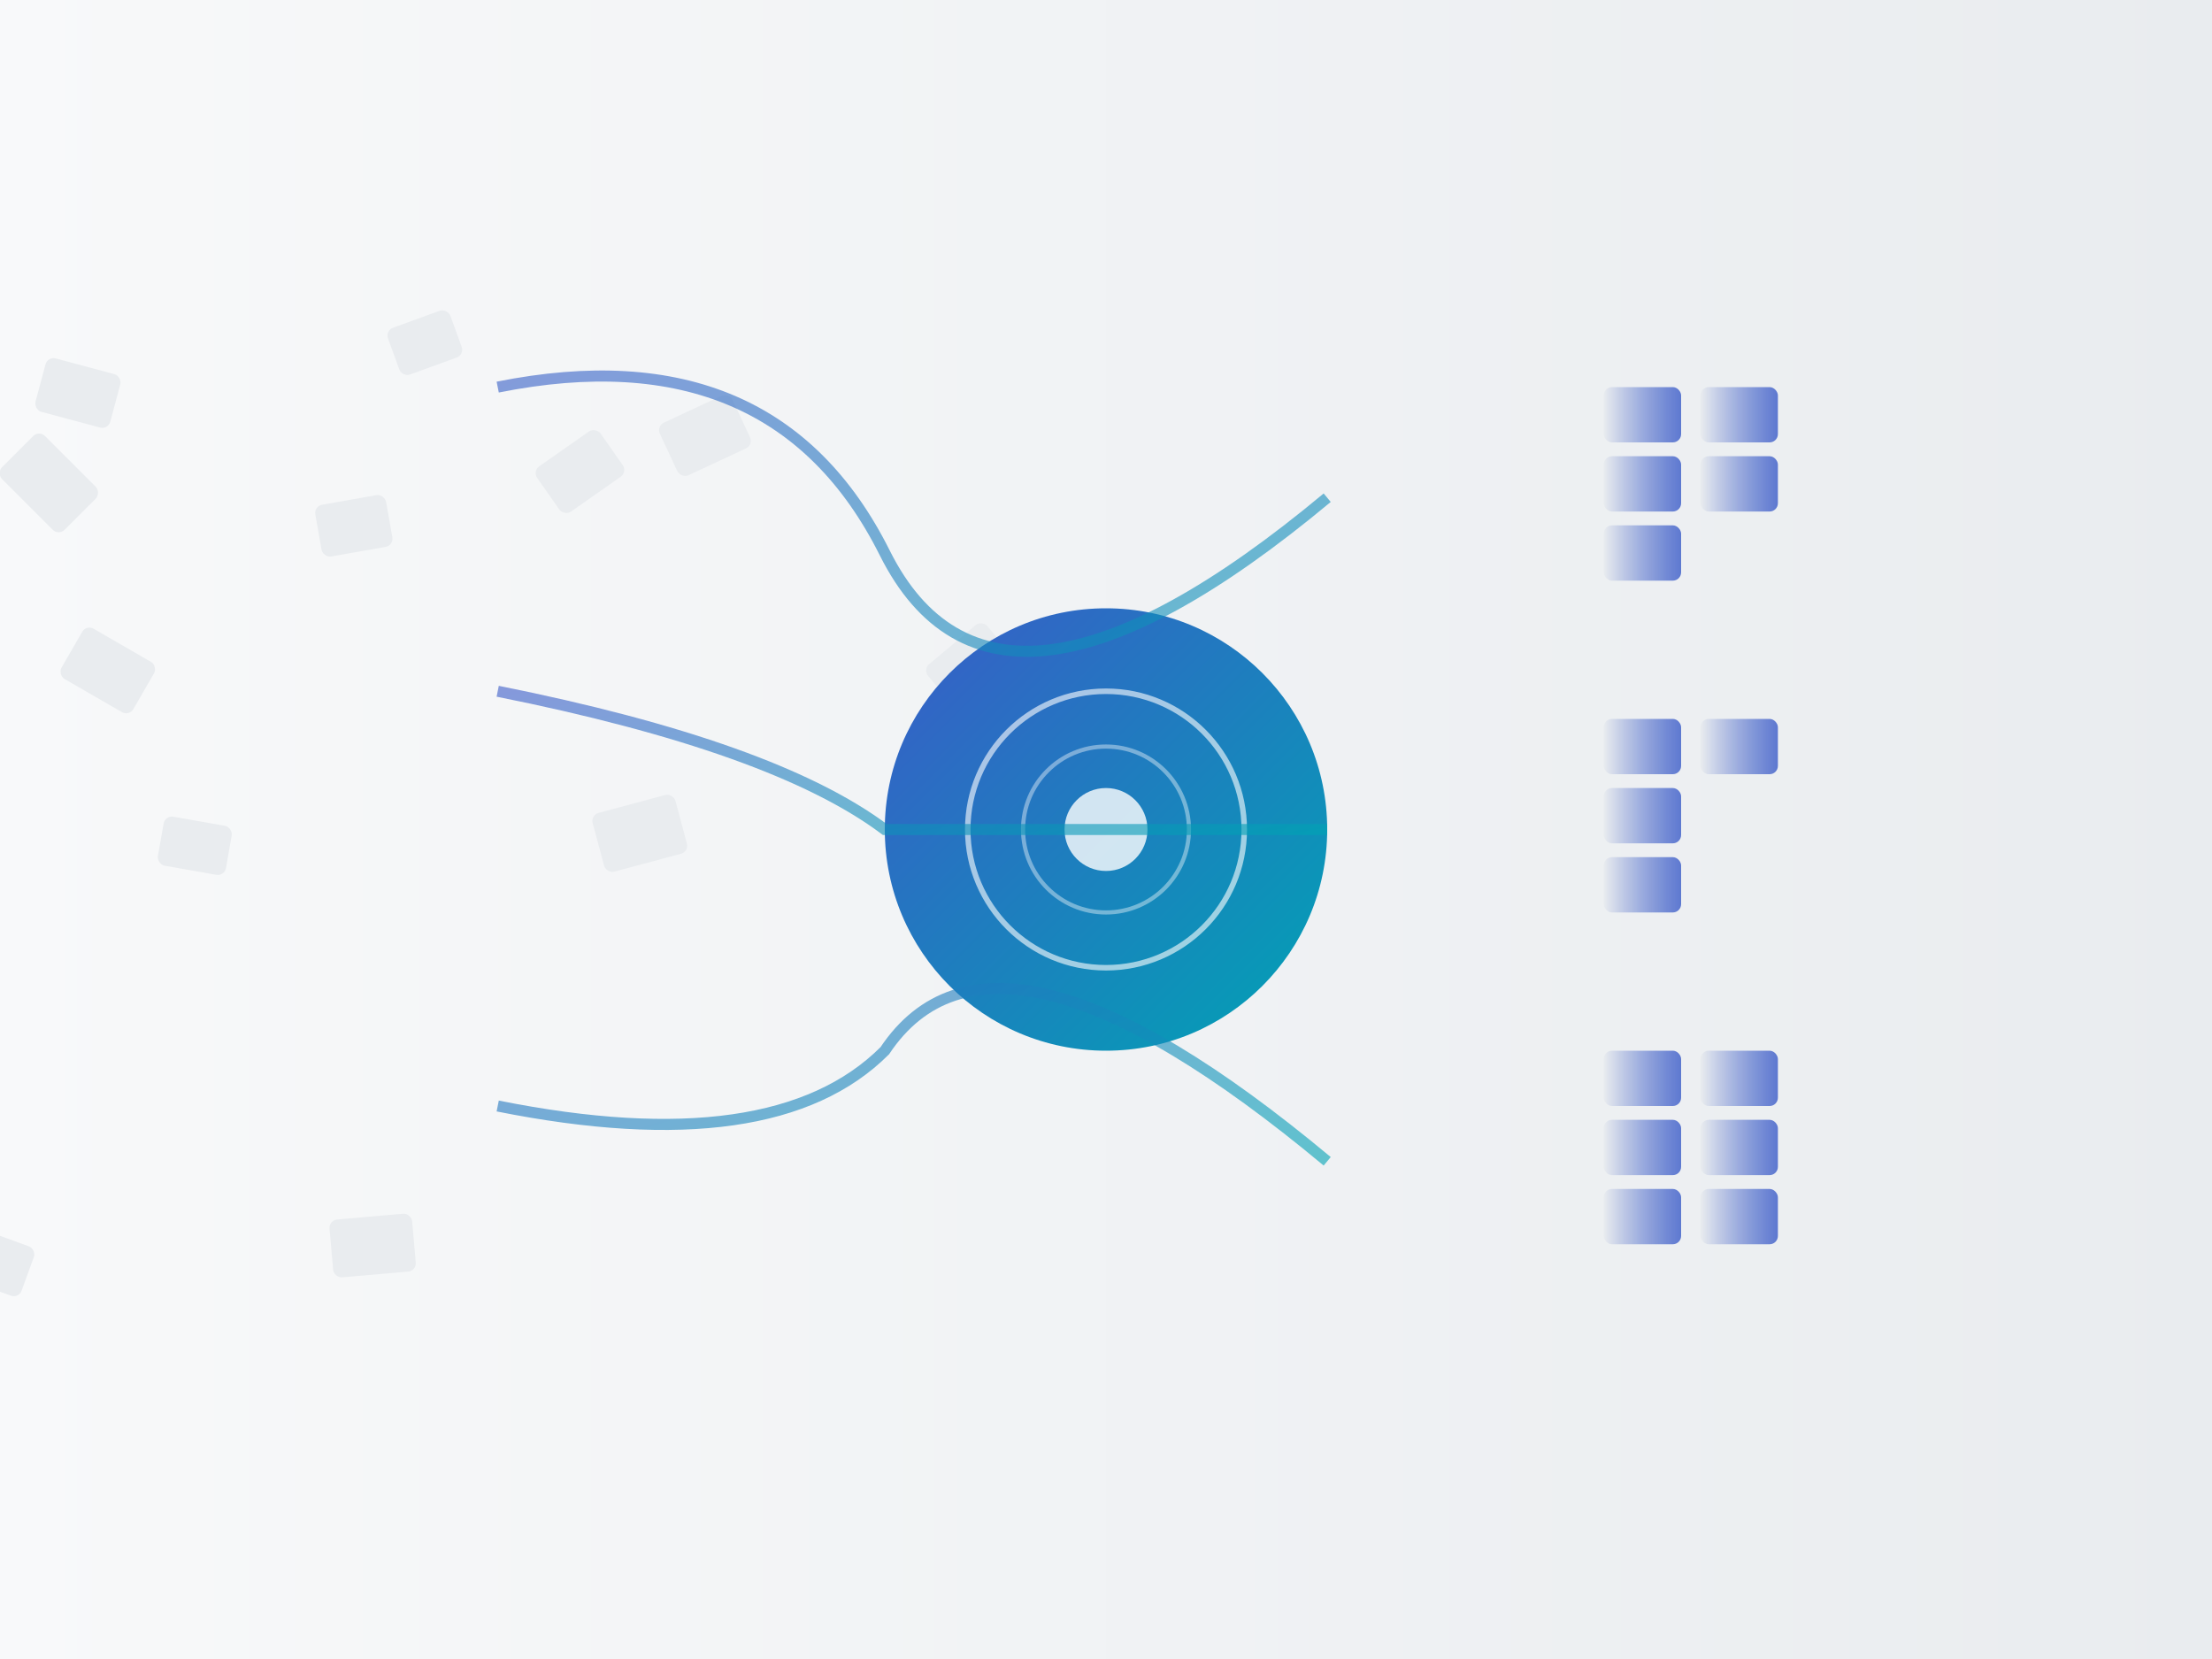 <svg viewBox="0 0 800 600" xmlns="http://www.w3.org/2000/svg">
  <rect x="0" y="0" width="800" height="600" fill="#333333" stroke="none"/>
  <defs>
    <!-- Primary Intelligence Gradient -->
    <linearGradient id="primary-gradient" x1="0%" y1="0%" x2="100%" y2="100%">
      <stop offset="0%" style="stop-color:#3A5BC8;stop-opacity:1" />
      <stop offset="100%" style="stop-color:#00A3B4;stop-opacity:1" />
    </linearGradient>
    
    <!-- Subtle Background Gradient -->
    <linearGradient id="bg-gradient" x1="0%" y1="0%" x2="100%" y2="0%">
      <stop offset="0%" style="stop-color:#F8F9FA;stop-opacity:1" />
      <stop offset="100%" style="stop-color:#E9ECEF;stop-opacity:1" />
    </linearGradient>
    
    <!-- Document color progression -->
    <linearGradient id="doc-progression" x1="0%" y1="0%" x2="100%" y2="0%">
      <stop offset="0%" style="stop-color:#E9ECEF;stop-opacity:1" />
      <stop offset="100%" style="stop-color:#3A5BC8;stop-opacity:0.8" />
    </linearGradient>
  </defs>
  
  <!-- Background -->
  <rect width="800" height="600" fill="url(#bg-gradient)" />
  
  <!-- Main content group -->
  <g class="ralph-hero-content">
    
    <!-- Left side: Scattered documents (chaos) -->
    <g class="chaos-documents">
      <rect x="50" y="120" width="28" height="20" rx="3" fill="#E9ECEF" transform="rotate(15)" />
      <rect x="90" y="160" width="24" height="18" rx="3" fill="#E9ECEF" transform="rotate(-20)" />
      <rect x="120" y="100" width="32" height="22" rx="3" fill="#E9ECEF" transform="rotate(45)" />
      <rect x="80" y="200" width="26" height="19" rx="3" fill="#E9ECEF" transform="rotate(-10)" />
      <rect x="140" y="180" width="30" height="21" rx="3" fill="#E9ECEF" transform="rotate(30)" />
      <rect x="60" y="250" width="28" height="20" rx="3" fill="#E9ECEF" transform="rotate(-35)" />
      <rect x="110" y="280" width="25" height="18" rx="3" fill="#E9ECEF" transform="rotate(10)" />
      <rect x="150" y="240" width="29" height="21" rx="3" fill="#E9ECEF" transform="rotate(-25)" />
      <rect x="70" y="320" width="27" height="19" rx="3" fill="#E9ECEF" transform="rotate(40)" />
      <rect x="130" y="340" width="31" height="22" rx="3" fill="#E9ECEF" transform="rotate(-15)" />
      <rect x="40" y="380" width="26" height="18" rx="3" fill="#E9ECEF" transform="rotate(25)" />
      <rect x="100" y="400" width="28" height="20" rx="3" fill="#E9ECEF" transform="rotate(-40)" />
      <rect x="160" y="380" width="24" height="17" rx="3" fill="#E9ECEF" transform="rotate(35)" />
      <rect x="80" y="450" width="30" height="21" rx="3" fill="#E9ECEF" transform="rotate(-5)" />
      <rect x="140" y="420" width="27" height="19" rx="3" fill="#E9ECEF" transform="rotate(20)" />
    </g>
    
    <!-- Center: Ralph processor (large circle with internal pattern) -->
    <g class="ralph-processor">
      <circle cx="400" cy="300" r="80" fill="url(#primary-gradient)" />
      <!-- Internal geometric pattern -->
      <circle cx="400" cy="300" r="50" fill="none" stroke="#FFFFFF" stroke-width="2" opacity="0.6" />
      <circle cx="400" cy="300" r="30" fill="none" stroke="#FFFFFF" stroke-width="1.5" opacity="0.4" />
      <circle cx="400" cy="300" r="15" fill="#FFFFFF" opacity="0.8" />
    </g>
    
    <!-- Right side: Organized documents (intelligent clusters) -->
    <g class="organized-documents">
      <!-- Cluster 1 -->
      <rect x="580" y="140" width="28" height="20" rx="3" fill="url(#doc-progression)" />
      <rect x="580" y="165" width="28" height="20" rx="3" fill="url(#doc-progression)" />
      <rect x="580" y="190" width="28" height="20" rx="3" fill="url(#doc-progression)" />
      <rect x="615" y="140" width="28" height="20" rx="3" fill="url(#doc-progression)" />
      <rect x="615" y="165" width="28" height="20" rx="3" fill="url(#doc-progression)" />
      
      <!-- Cluster 2 -->
      <rect x="580" y="260" width="28" height="20" rx="3" fill="url(#doc-progression)" />
      <rect x="580" y="285" width="28" height="20" rx="3" fill="url(#doc-progression)" />
      <rect x="580" y="310" width="28" height="20" rx="3" fill="url(#doc-progression)" />
      <rect x="615" y="260" width="28" height="20" rx="3" fill="url(#doc-progression)" />
      
      <!-- Cluster 3 -->
      <rect x="580" y="380" width="28" height="20" rx="3" fill="url(#doc-progression)" />
      <rect x="580" y="405" width="28" height="20" rx="3" fill="url(#doc-progression)" />
      <rect x="580" y="430" width="28" height="20" rx="3" fill="url(#doc-progression)" />
      <rect x="615" y="380" width="28" height="20" rx="3" fill="url(#doc-progression)" />
      <rect x="615" y="405" width="28" height="20" rx="3" fill="url(#doc-progression)" />
      <rect x="615" y="430" width="28" height="20" rx="3" fill="url(#doc-progression)" />
    </g>
    
    <!-- Flow lines connecting chaos through processor to organization -->
    <g class="flow-lines">
      <!-- Flow line 1: Top cluster -->
      <path d="M 180 140 Q 280 120 320 200 Q 360 280 480 180" fill="none" stroke="url(#primary-gradient)" stroke-width="4" opacity="0.6" />
      
      <!-- Flow line 2: Middle cluster -->
      <path d="M 180 250 Q 280 270 320 300 Q 360 300 480 300" fill="none" stroke="url(#primary-gradient)" stroke-width="4" opacity="0.6" />
      
      <!-- Flow line 3: Bottom cluster -->
      <path d="M 180 400 Q 280 420 320 380 Q 360 320 480 420" fill="none" stroke="url(#primary-gradient)" stroke-width="4" opacity="0.6" />
    </g>
    
  </g>
</svg>